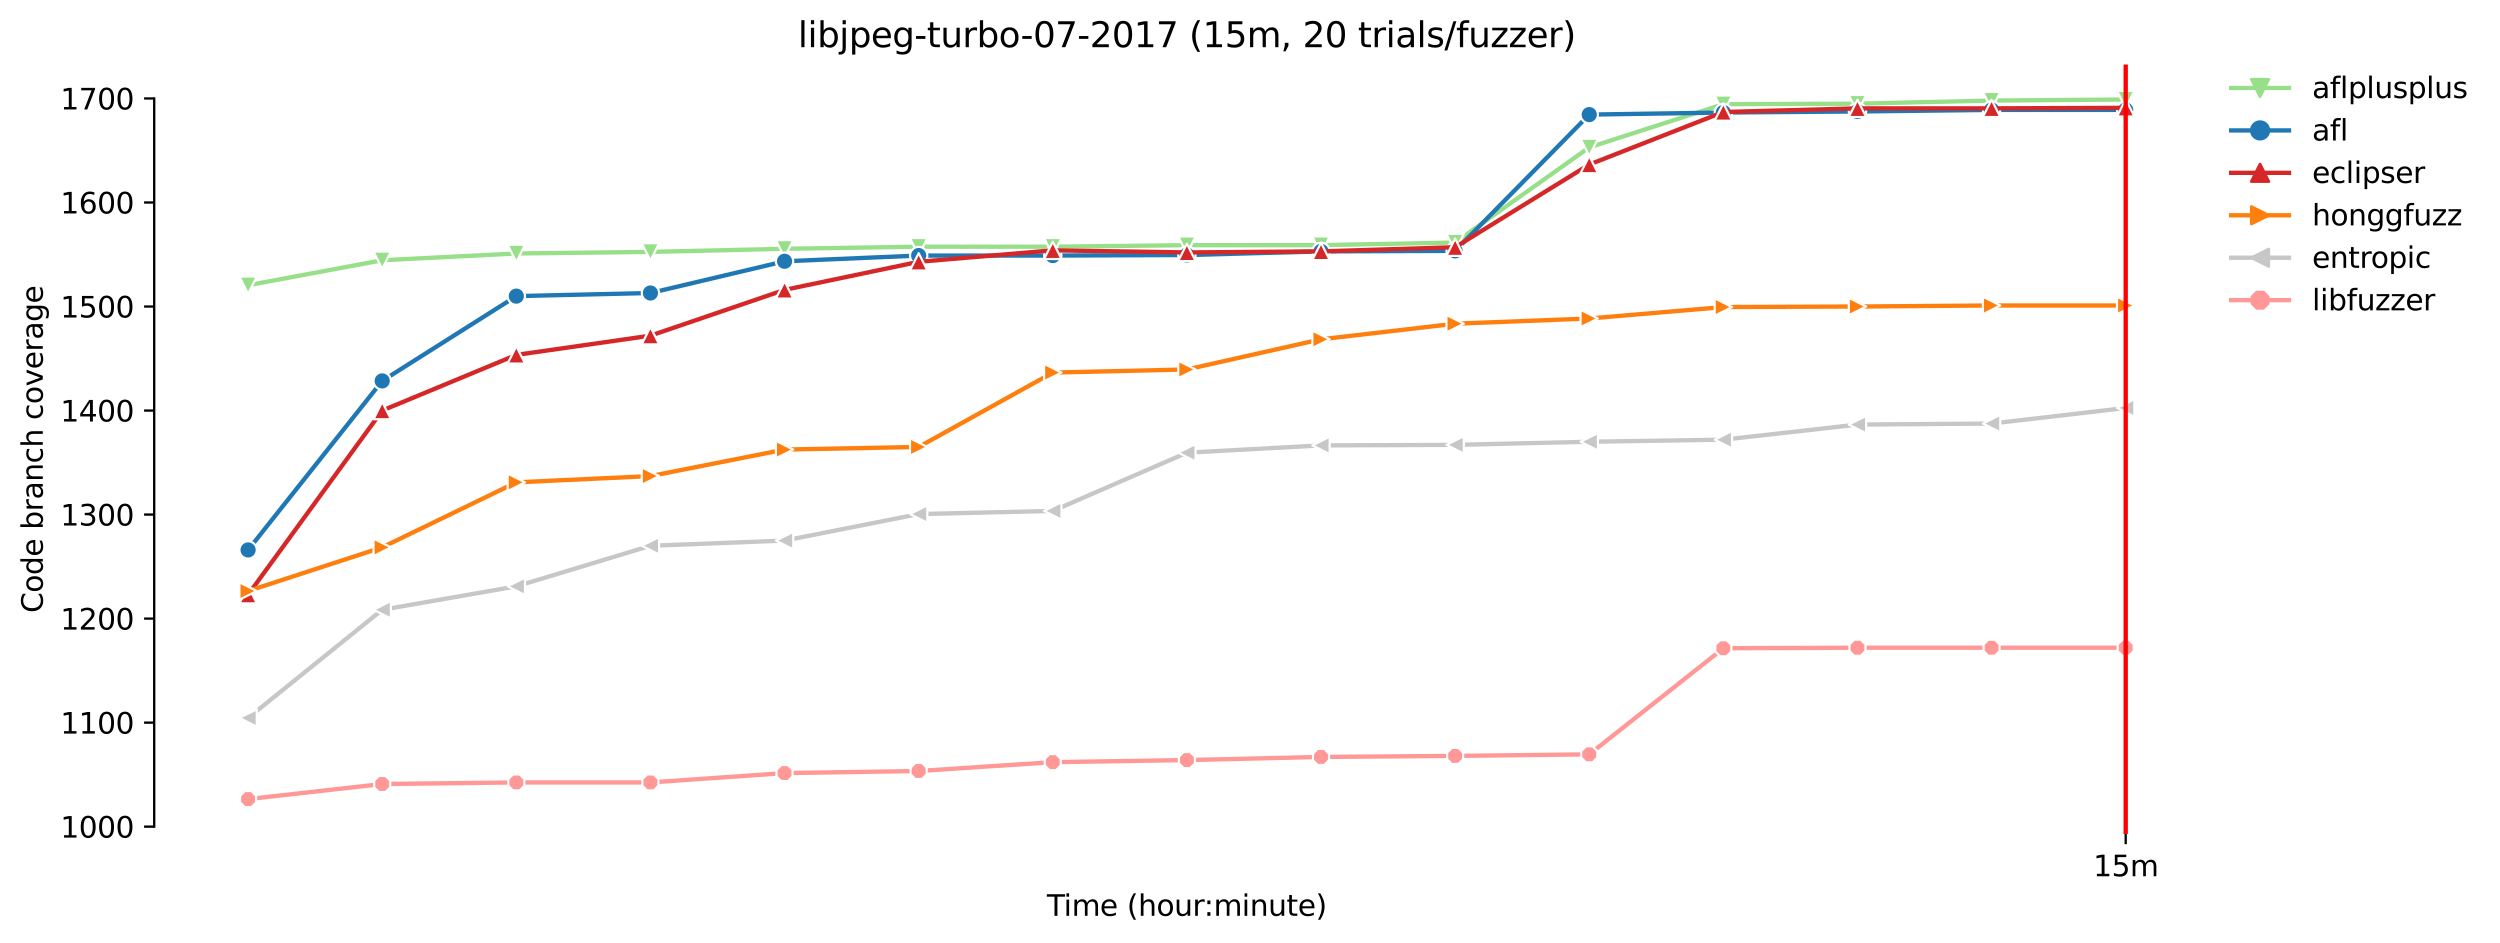 <?xml version="1.0" encoding="utf-8" standalone="no"?>
<!DOCTYPE svg PUBLIC "-//W3C//DTD SVG 1.1//EN"
  "http://www.w3.org/Graphics/SVG/1.1/DTD/svg11.dtd">
<svg xmlns:xlink="http://www.w3.org/1999/xlink" width="864.542pt" height="325.986pt" viewBox="0 0 864.542 325.986" xmlns="http://www.w3.org/2000/svg" version="1.1">
 <defs>
  <style type="text/css">*{stroke-linejoin: round; stroke-linecap: butt}</style>
 </defs>
 <g id="figure_1">
  <g id="patch_1">
   <path d="M 0 325.986 
L 864.542 325.986 
L 864.542 0 
L 0 0 
z
" style="fill: #ffffff"/>
  </g>
  <g id="axes_1">
   <g id="patch_2">
    <path d="M 53.328 288.43 
L 767.568 288.43 
L 767.568 22.318 
L 53.328 22.318 
z
" style="fill: #ffffff"/>
   </g>
   <g id="matplotlib.axis_1">
    <g id="xtick_1">
     <g id="line2d_1">
      <defs>
       <path id="m7ee2fd2c70" d="M 0 0 
L 0 3.5 
" style="stroke: #000000; stroke-width: 0.8"/>
      </defs>
      <g>
       <use xlink:href="#m7ee2fd2c70" x="735.103" y="288.43" style="stroke: #000000; stroke-width: 0.8"/>
      </g>
     </g>
     <g id="text_1">
      <!-- 15m -->
      <g transform="translate(723.87 303.029)scale(0.1 -0.1)">
       <defs>
        <path id="DejaVuSans-31" d="M 794 531 
L 1825 531 
L 1825 4091 
L 703 3866 
L 703 4441 
L 1819 4666 
L 2450 4666 
L 2450 531 
L 3481 531 
L 3481 0 
L 794 0 
L 794 531 
z
" transform="scale(0.016)"/>
        <path id="DejaVuSans-35" d="M 691 4666 
L 3169 4666 
L 3169 4134 
L 1269 4134 
L 1269 2991 
Q 1406 3038 1543 3061 
Q 1681 3084 1819 3084 
Q 2600 3084 3056 2656 
Q 3513 2228 3513 1497 
Q 3513 744 3044 326 
Q 2575 -91 1722 -91 
Q 1428 -91 1123 -41 
Q 819 9 494 109 
L 494 744 
Q 775 591 1075 516 
Q 1375 441 1709 441 
Q 2250 441 2565 725 
Q 2881 1009 2881 1497 
Q 2881 1984 2565 2268 
Q 2250 2553 1709 2553 
Q 1456 2553 1204 2497 
Q 953 2441 691 2322 
L 691 4666 
z
" transform="scale(0.016)"/>
        <path id="DejaVuSans-6d" d="M 3328 2828 
Q 3544 3216 3844 3400 
Q 4144 3584 4550 3584 
Q 5097 3584 5394 3201 
Q 5691 2819 5691 2113 
L 5691 0 
L 5113 0 
L 5113 2094 
Q 5113 2597 4934 2840 
Q 4756 3084 4391 3084 
Q 3944 3084 3684 2787 
Q 3425 2491 3425 1978 
L 3425 0 
L 2847 0 
L 2847 2094 
Q 2847 2600 2669 2842 
Q 2491 3084 2119 3084 
Q 1678 3084 1418 2786 
Q 1159 2488 1159 1978 
L 1159 0 
L 581 0 
L 581 3500 
L 1159 3500 
L 1159 2956 
Q 1356 3278 1631 3431 
Q 1906 3584 2284 3584 
Q 2666 3584 2933 3390 
Q 3200 3197 3328 2828 
z
" transform="scale(0.016)"/>
       </defs>
       <use xlink:href="#DejaVuSans-31"/>
       <use xlink:href="#DejaVuSans-35" x="63.623"/>
       <use xlink:href="#DejaVuSans-6d" x="127.246"/>
      </g>
     </g>
    </g>
    <g id="text_2">
     <!-- Time (hour:minute) -->
     <g transform="translate(362.041 316.707)scale(0.1 -0.1)">
      <defs>
       <path id="DejaVuSans-54" d="M -19 4666 
L 3928 4666 
L 3928 4134 
L 2272 4134 
L 2272 0 
L 1638 0 
L 1638 4134 
L -19 4134 
L -19 4666 
z
" transform="scale(0.016)"/>
       <path id="DejaVuSans-69" d="M 603 3500 
L 1178 3500 
L 1178 0 
L 603 0 
L 603 3500 
z
M 603 4863 
L 1178 4863 
L 1178 4134 
L 603 4134 
L 603 4863 
z
" transform="scale(0.016)"/>
       <path id="DejaVuSans-65" d="M 3597 1894 
L 3597 1613 
L 953 1613 
Q 991 1019 1311 708 
Q 1631 397 2203 397 
Q 2534 397 2845 478 
Q 3156 559 3463 722 
L 3463 178 
Q 3153 47 2828 -22 
Q 2503 -91 2169 -91 
Q 1331 -91 842 396 
Q 353 884 353 1716 
Q 353 2575 817 3079 
Q 1281 3584 2069 3584 
Q 2775 3584 3186 3129 
Q 3597 2675 3597 1894 
z
M 3022 2063 
Q 3016 2534 2758 2815 
Q 2500 3097 2075 3097 
Q 1594 3097 1305 2825 
Q 1016 2553 972 2059 
L 3022 2063 
z
" transform="scale(0.016)"/>
       <path id="DejaVuSans-20" transform="scale(0.016)"/>
       <path id="DejaVuSans-28" d="M 1984 4856 
Q 1566 4138 1362 3434 
Q 1159 2731 1159 2009 
Q 1159 1288 1364 580 
Q 1569 -128 1984 -844 
L 1484 -844 
Q 1016 -109 783 600 
Q 550 1309 550 2009 
Q 550 2706 781 3412 
Q 1013 4119 1484 4856 
L 1984 4856 
z
" transform="scale(0.016)"/>
       <path id="DejaVuSans-68" d="M 3513 2113 
L 3513 0 
L 2938 0 
L 2938 2094 
Q 2938 2591 2744 2837 
Q 2550 3084 2163 3084 
Q 1697 3084 1428 2787 
Q 1159 2491 1159 1978 
L 1159 0 
L 581 0 
L 581 4863 
L 1159 4863 
L 1159 2956 
Q 1366 3272 1645 3428 
Q 1925 3584 2291 3584 
Q 2894 3584 3203 3211 
Q 3513 2838 3513 2113 
z
" transform="scale(0.016)"/>
       <path id="DejaVuSans-6f" d="M 1959 3097 
Q 1497 3097 1228 2736 
Q 959 2375 959 1747 
Q 959 1119 1226 758 
Q 1494 397 1959 397 
Q 2419 397 2687 759 
Q 2956 1122 2956 1747 
Q 2956 2369 2687 2733 
Q 2419 3097 1959 3097 
z
M 1959 3584 
Q 2709 3584 3137 3096 
Q 3566 2609 3566 1747 
Q 3566 888 3137 398 
Q 2709 -91 1959 -91 
Q 1206 -91 779 398 
Q 353 888 353 1747 
Q 353 2609 779 3096 
Q 1206 3584 1959 3584 
z
" transform="scale(0.016)"/>
       <path id="DejaVuSans-75" d="M 544 1381 
L 544 3500 
L 1119 3500 
L 1119 1403 
Q 1119 906 1312 657 
Q 1506 409 1894 409 
Q 2359 409 2629 706 
Q 2900 1003 2900 1516 
L 2900 3500 
L 3475 3500 
L 3475 0 
L 2900 0 
L 2900 538 
Q 2691 219 2414 64 
Q 2138 -91 1772 -91 
Q 1169 -91 856 284 
Q 544 659 544 1381 
z
M 1991 3584 
L 1991 3584 
z
" transform="scale(0.016)"/>
       <path id="DejaVuSans-72" d="M 2631 2963 
Q 2534 3019 2420 3045 
Q 2306 3072 2169 3072 
Q 1681 3072 1420 2755 
Q 1159 2438 1159 1844 
L 1159 0 
L 581 0 
L 581 3500 
L 1159 3500 
L 1159 2956 
Q 1341 3275 1631 3429 
Q 1922 3584 2338 3584 
Q 2397 3584 2469 3576 
Q 2541 3569 2628 3553 
L 2631 2963 
z
" transform="scale(0.016)"/>
       <path id="DejaVuSans-3a" d="M 750 794 
L 1409 794 
L 1409 0 
L 750 0 
L 750 794 
z
M 750 3309 
L 1409 3309 
L 1409 2516 
L 750 2516 
L 750 3309 
z
" transform="scale(0.016)"/>
       <path id="DejaVuSans-6e" d="M 3513 2113 
L 3513 0 
L 2938 0 
L 2938 2094 
Q 2938 2591 2744 2837 
Q 2550 3084 2163 3084 
Q 1697 3084 1428 2787 
Q 1159 2491 1159 1978 
L 1159 0 
L 581 0 
L 581 3500 
L 1159 3500 
L 1159 2956 
Q 1366 3272 1645 3428 
Q 1925 3584 2291 3584 
Q 2894 3584 3203 3211 
Q 3513 2838 3513 2113 
z
" transform="scale(0.016)"/>
       <path id="DejaVuSans-74" d="M 1172 4494 
L 1172 3500 
L 2356 3500 
L 2356 3053 
L 1172 3053 
L 1172 1153 
Q 1172 725 1289 603 
Q 1406 481 1766 481 
L 2356 481 
L 2356 0 
L 1766 0 
Q 1100 0 847 248 
Q 594 497 594 1153 
L 594 3053 
L 172 3053 
L 172 3500 
L 594 3500 
L 594 4494 
L 1172 4494 
z
" transform="scale(0.016)"/>
       <path id="DejaVuSans-29" d="M 513 4856 
L 1013 4856 
Q 1481 4119 1714 3412 
Q 1947 2706 1947 2009 
Q 1947 1309 1714 600 
Q 1481 -109 1013 -844 
L 513 -844 
Q 928 -128 1133 580 
Q 1338 1288 1338 2009 
Q 1338 2731 1133 3434 
Q 928 4138 513 4856 
z
" transform="scale(0.016)"/>
      </defs>
      <use xlink:href="#DejaVuSans-54"/>
      <use xlink:href="#DejaVuSans-69" x="57.959"/>
      <use xlink:href="#DejaVuSans-6d" x="85.742"/>
      <use xlink:href="#DejaVuSans-65" x="183.154"/>
      <use xlink:href="#DejaVuSans-20" x="244.678"/>
      <use xlink:href="#DejaVuSans-28" x="276.465"/>
      <use xlink:href="#DejaVuSans-68" x="315.479"/>
      <use xlink:href="#DejaVuSans-6f" x="378.857"/>
      <use xlink:href="#DejaVuSans-75" x="440.039"/>
      <use xlink:href="#DejaVuSans-72" x="503.418"/>
      <use xlink:href="#DejaVuSans-3a" x="542.781"/>
      <use xlink:href="#DejaVuSans-6d" x="576.473"/>
      <use xlink:href="#DejaVuSans-69" x="673.885"/>
      <use xlink:href="#DejaVuSans-6e" x="701.668"/>
      <use xlink:href="#DejaVuSans-75" x="765.047"/>
      <use xlink:href="#DejaVuSans-74" x="828.426"/>
      <use xlink:href="#DejaVuSans-65" x="867.635"/>
      <use xlink:href="#DejaVuSans-29" x="929.158"/>
     </g>
    </g>
   </g>
   <g id="matplotlib.axis_2">
    <g id="ytick_1">
     <g id="line2d_2">
      <defs>
       <path id="m90495b6ced" d="M 0 0 
L -3.5 0 
" style="stroke: #000000; stroke-width: 0.8"/>
      </defs>
      <g>
       <use xlink:href="#m90495b6ced" x="53.328" y="285.867" style="stroke: #000000; stroke-width: 0.8"/>
      </g>
     </g>
     <g id="text_3">
      <!-- 1000 -->
      <g transform="translate(20.878 289.666)scale(0.1 -0.1)">
       <defs>
        <path id="DejaVuSans-30" d="M 2034 4250 
Q 1547 4250 1301 3770 
Q 1056 3291 1056 2328 
Q 1056 1369 1301 889 
Q 1547 409 2034 409 
Q 2525 409 2770 889 
Q 3016 1369 3016 2328 
Q 3016 3291 2770 3770 
Q 2525 4250 2034 4250 
z
M 2034 4750 
Q 2819 4750 3233 4129 
Q 3647 3509 3647 2328 
Q 3647 1150 3233 529 
Q 2819 -91 2034 -91 
Q 1250 -91 836 529 
Q 422 1150 422 2328 
Q 422 3509 836 4129 
Q 1250 4750 2034 4750 
z
" transform="scale(0.016)"/>
       </defs>
       <use xlink:href="#DejaVuSans-31"/>
       <use xlink:href="#DejaVuSans-30" x="63.623"/>
       <use xlink:href="#DejaVuSans-30" x="127.246"/>
       <use xlink:href="#DejaVuSans-30" x="190.869"/>
      </g>
     </g>
    </g>
    <g id="ytick_2">
     <g id="line2d_3">
      <g>
       <use xlink:href="#m90495b6ced" x="53.328" y="249.894" style="stroke: #000000; stroke-width: 0.8"/>
      </g>
     </g>
     <g id="text_4">
      <!-- 1100 -->
      <g transform="translate(20.878 253.693)scale(0.1 -0.1)">
       <use xlink:href="#DejaVuSans-31"/>
       <use xlink:href="#DejaVuSans-31" x="63.623"/>
       <use xlink:href="#DejaVuSans-30" x="127.246"/>
       <use xlink:href="#DejaVuSans-30" x="190.869"/>
      </g>
     </g>
    </g>
    <g id="ytick_3">
     <g id="line2d_4">
      <g>
       <use xlink:href="#m90495b6ced" x="53.328" y="213.921" style="stroke: #000000; stroke-width: 0.8"/>
      </g>
     </g>
     <g id="text_5">
      <!-- 1200 -->
      <g transform="translate(20.878 217.72)scale(0.1 -0.1)">
       <defs>
        <path id="DejaVuSans-32" d="M 1228 531 
L 3431 531 
L 3431 0 
L 469 0 
L 469 531 
Q 828 903 1448 1529 
Q 2069 2156 2228 2338 
Q 2531 2678 2651 2914 
Q 2772 3150 2772 3378 
Q 2772 3750 2511 3984 
Q 2250 4219 1831 4219 
Q 1534 4219 1204 4116 
Q 875 4013 500 3803 
L 500 4441 
Q 881 4594 1212 4672 
Q 1544 4750 1819 4750 
Q 2544 4750 2975 4387 
Q 3406 4025 3406 3419 
Q 3406 3131 3298 2873 
Q 3191 2616 2906 2266 
Q 2828 2175 2409 1742 
Q 1991 1309 1228 531 
z
" transform="scale(0.016)"/>
       </defs>
       <use xlink:href="#DejaVuSans-31"/>
       <use xlink:href="#DejaVuSans-32" x="63.623"/>
       <use xlink:href="#DejaVuSans-30" x="127.246"/>
       <use xlink:href="#DejaVuSans-30" x="190.869"/>
      </g>
     </g>
    </g>
    <g id="ytick_4">
     <g id="line2d_5">
      <g>
       <use xlink:href="#m90495b6ced" x="53.328" y="177.947" style="stroke: #000000; stroke-width: 0.8"/>
      </g>
     </g>
     <g id="text_6">
      <!-- 1300 -->
      <g transform="translate(20.878 181.747)scale(0.1 -0.1)">
       <defs>
        <path id="DejaVuSans-33" d="M 2597 2516 
Q 3050 2419 3304 2112 
Q 3559 1806 3559 1356 
Q 3559 666 3084 287 
Q 2609 -91 1734 -91 
Q 1441 -91 1130 -33 
Q 819 25 488 141 
L 488 750 
Q 750 597 1062 519 
Q 1375 441 1716 441 
Q 2309 441 2620 675 
Q 2931 909 2931 1356 
Q 2931 1769 2642 2001 
Q 2353 2234 1838 2234 
L 1294 2234 
L 1294 2753 
L 1863 2753 
Q 2328 2753 2575 2939 
Q 2822 3125 2822 3475 
Q 2822 3834 2567 4026 
Q 2313 4219 1838 4219 
Q 1578 4219 1281 4162 
Q 984 4106 628 3988 
L 628 4550 
Q 988 4650 1302 4700 
Q 1616 4750 1894 4750 
Q 2613 4750 3031 4423 
Q 3450 4097 3450 3541 
Q 3450 3153 3228 2886 
Q 3006 2619 2597 2516 
z
" transform="scale(0.016)"/>
       </defs>
       <use xlink:href="#DejaVuSans-31"/>
       <use xlink:href="#DejaVuSans-33" x="63.623"/>
       <use xlink:href="#DejaVuSans-30" x="127.246"/>
       <use xlink:href="#DejaVuSans-30" x="190.869"/>
      </g>
     </g>
    </g>
    <g id="ytick_5">
     <g id="line2d_6">
      <g>
       <use xlink:href="#m90495b6ced" x="53.328" y="141.974" style="stroke: #000000; stroke-width: 0.8"/>
      </g>
     </g>
     <g id="text_7">
      <!-- 1400 -->
      <g transform="translate(20.878 145.773)scale(0.1 -0.1)">
       <defs>
        <path id="DejaVuSans-34" d="M 2419 4116 
L 825 1625 
L 2419 1625 
L 2419 4116 
z
M 2253 4666 
L 3047 4666 
L 3047 1625 
L 3713 1625 
L 3713 1100 
L 3047 1100 
L 3047 0 
L 2419 0 
L 2419 1100 
L 313 1100 
L 313 1709 
L 2253 4666 
z
" transform="scale(0.016)"/>
       </defs>
       <use xlink:href="#DejaVuSans-31"/>
       <use xlink:href="#DejaVuSans-34" x="63.623"/>
       <use xlink:href="#DejaVuSans-30" x="127.246"/>
       <use xlink:href="#DejaVuSans-30" x="190.869"/>
      </g>
     </g>
    </g>
    <g id="ytick_6">
     <g id="line2d_7">
      <g>
       <use xlink:href="#m90495b6ced" x="53.328" y="106.001" style="stroke: #000000; stroke-width: 0.8"/>
      </g>
     </g>
     <g id="text_8">
      <!-- 1500 -->
      <g transform="translate(20.878 109.8)scale(0.1 -0.1)">
       <use xlink:href="#DejaVuSans-31"/>
       <use xlink:href="#DejaVuSans-35" x="63.623"/>
       <use xlink:href="#DejaVuSans-30" x="127.246"/>
       <use xlink:href="#DejaVuSans-30" x="190.869"/>
      </g>
     </g>
    </g>
    <g id="ytick_7">
     <g id="line2d_8">
      <g>
       <use xlink:href="#m90495b6ced" x="53.328" y="70.028" style="stroke: #000000; stroke-width: 0.8"/>
      </g>
     </g>
     <g id="text_9">
      <!-- 1600 -->
      <g transform="translate(20.878 73.827)scale(0.1 -0.1)">
       <defs>
        <path id="DejaVuSans-36" d="M 2113 2584 
Q 1688 2584 1439 2293 
Q 1191 2003 1191 1497 
Q 1191 994 1439 701 
Q 1688 409 2113 409 
Q 2538 409 2786 701 
Q 3034 994 3034 1497 
Q 3034 2003 2786 2293 
Q 2538 2584 2113 2584 
z
M 3366 4563 
L 3366 3988 
Q 3128 4100 2886 4159 
Q 2644 4219 2406 4219 
Q 1781 4219 1451 3797 
Q 1122 3375 1075 2522 
Q 1259 2794 1537 2939 
Q 1816 3084 2150 3084 
Q 2853 3084 3261 2657 
Q 3669 2231 3669 1497 
Q 3669 778 3244 343 
Q 2819 -91 2113 -91 
Q 1303 -91 875 529 
Q 447 1150 447 2328 
Q 447 3434 972 4092 
Q 1497 4750 2381 4750 
Q 2619 4750 2861 4703 
Q 3103 4656 3366 4563 
z
" transform="scale(0.016)"/>
       </defs>
       <use xlink:href="#DejaVuSans-31"/>
       <use xlink:href="#DejaVuSans-36" x="63.623"/>
       <use xlink:href="#DejaVuSans-30" x="127.246"/>
       <use xlink:href="#DejaVuSans-30" x="190.869"/>
      </g>
     </g>
    </g>
    <g id="ytick_8">
     <g id="line2d_9">
      <g>
       <use xlink:href="#m90495b6ced" x="53.328" y="34.054" style="stroke: #000000; stroke-width: 0.8"/>
      </g>
     </g>
     <g id="text_10">
      <!-- 1700 -->
      <g transform="translate(20.878 37.854)scale(0.1 -0.1)">
       <defs>
        <path id="DejaVuSans-37" d="M 525 4666 
L 3525 4666 
L 3525 4397 
L 1831 0 
L 1172 0 
L 2766 4134 
L 525 4134 
L 525 4666 
z
" transform="scale(0.016)"/>
       </defs>
       <use xlink:href="#DejaVuSans-31"/>
       <use xlink:href="#DejaVuSans-37" x="63.623"/>
       <use xlink:href="#DejaVuSans-30" x="127.246"/>
       <use xlink:href="#DejaVuSans-30" x="190.869"/>
      </g>
     </g>
    </g>
    <g id="text_11">
     <!-- Code branch coverage -->
     <g transform="translate(14.798 211.949)rotate(-90)scale(0.1 -0.1)">
      <defs>
       <path id="DejaVuSans-43" d="M 4122 4306 
L 4122 3641 
Q 3803 3938 3442 4084 
Q 3081 4231 2675 4231 
Q 1875 4231 1450 3742 
Q 1025 3253 1025 2328 
Q 1025 1406 1450 917 
Q 1875 428 2675 428 
Q 3081 428 3442 575 
Q 3803 722 4122 1019 
L 4122 359 
Q 3791 134 3420 21 
Q 3050 -91 2638 -91 
Q 1578 -91 968 557 
Q 359 1206 359 2328 
Q 359 3453 968 4101 
Q 1578 4750 2638 4750 
Q 3056 4750 3426 4639 
Q 3797 4528 4122 4306 
z
" transform="scale(0.016)"/>
       <path id="DejaVuSans-64" d="M 2906 2969 
L 2906 4863 
L 3481 4863 
L 3481 0 
L 2906 0 
L 2906 525 
Q 2725 213 2448 61 
Q 2172 -91 1784 -91 
Q 1150 -91 751 415 
Q 353 922 353 1747 
Q 353 2572 751 3078 
Q 1150 3584 1784 3584 
Q 2172 3584 2448 3432 
Q 2725 3281 2906 2969 
z
M 947 1747 
Q 947 1113 1208 752 
Q 1469 391 1925 391 
Q 2381 391 2643 752 
Q 2906 1113 2906 1747 
Q 2906 2381 2643 2742 
Q 2381 3103 1925 3103 
Q 1469 3103 1208 2742 
Q 947 2381 947 1747 
z
" transform="scale(0.016)"/>
       <path id="DejaVuSans-62" d="M 3116 1747 
Q 3116 2381 2855 2742 
Q 2594 3103 2138 3103 
Q 1681 3103 1420 2742 
Q 1159 2381 1159 1747 
Q 1159 1113 1420 752 
Q 1681 391 2138 391 
Q 2594 391 2855 752 
Q 3116 1113 3116 1747 
z
M 1159 2969 
Q 1341 3281 1617 3432 
Q 1894 3584 2278 3584 
Q 2916 3584 3314 3078 
Q 3713 2572 3713 1747 
Q 3713 922 3314 415 
Q 2916 -91 2278 -91 
Q 1894 -91 1617 61 
Q 1341 213 1159 525 
L 1159 0 
L 581 0 
L 581 4863 
L 1159 4863 
L 1159 2969 
z
" transform="scale(0.016)"/>
       <path id="DejaVuSans-61" d="M 2194 1759 
Q 1497 1759 1228 1600 
Q 959 1441 959 1056 
Q 959 750 1161 570 
Q 1363 391 1709 391 
Q 2188 391 2477 730 
Q 2766 1069 2766 1631 
L 2766 1759 
L 2194 1759 
z
M 3341 1997 
L 3341 0 
L 2766 0 
L 2766 531 
Q 2569 213 2275 61 
Q 1981 -91 1556 -91 
Q 1019 -91 701 211 
Q 384 513 384 1019 
Q 384 1609 779 1909 
Q 1175 2209 1959 2209 
L 2766 2209 
L 2766 2266 
Q 2766 2663 2505 2880 
Q 2244 3097 1772 3097 
Q 1472 3097 1187 3025 
Q 903 2953 641 2809 
L 641 3341 
Q 956 3463 1253 3523 
Q 1550 3584 1831 3584 
Q 2591 3584 2966 3190 
Q 3341 2797 3341 1997 
z
" transform="scale(0.016)"/>
       <path id="DejaVuSans-63" d="M 3122 3366 
L 3122 2828 
Q 2878 2963 2633 3030 
Q 2388 3097 2138 3097 
Q 1578 3097 1268 2742 
Q 959 2388 959 1747 
Q 959 1106 1268 751 
Q 1578 397 2138 397 
Q 2388 397 2633 464 
Q 2878 531 3122 666 
L 3122 134 
Q 2881 22 2623 -34 
Q 2366 -91 2075 -91 
Q 1284 -91 818 406 
Q 353 903 353 1747 
Q 353 2603 823 3093 
Q 1294 3584 2113 3584 
Q 2378 3584 2631 3529 
Q 2884 3475 3122 3366 
z
" transform="scale(0.016)"/>
       <path id="DejaVuSans-76" d="M 191 3500 
L 800 3500 
L 1894 563 
L 2988 3500 
L 3597 3500 
L 2284 0 
L 1503 0 
L 191 3500 
z
" transform="scale(0.016)"/>
       <path id="DejaVuSans-67" d="M 2906 1791 
Q 2906 2416 2648 2759 
Q 2391 3103 1925 3103 
Q 1463 3103 1205 2759 
Q 947 2416 947 1791 
Q 947 1169 1205 825 
Q 1463 481 1925 481 
Q 2391 481 2648 825 
Q 2906 1169 2906 1791 
z
M 3481 434 
Q 3481 -459 3084 -895 
Q 2688 -1331 1869 -1331 
Q 1566 -1331 1297 -1286 
Q 1028 -1241 775 -1147 
L 775 -588 
Q 1028 -725 1275 -790 
Q 1522 -856 1778 -856 
Q 2344 -856 2625 -561 
Q 2906 -266 2906 331 
L 2906 616 
Q 2728 306 2450 153 
Q 2172 0 1784 0 
Q 1141 0 747 490 
Q 353 981 353 1791 
Q 353 2603 747 3093 
Q 1141 3584 1784 3584 
Q 2172 3584 2450 3431 
Q 2728 3278 2906 2969 
L 2906 3500 
L 3481 3500 
L 3481 434 
z
" transform="scale(0.016)"/>
      </defs>
      <use xlink:href="#DejaVuSans-43"/>
      <use xlink:href="#DejaVuSans-6f" x="69.824"/>
      <use xlink:href="#DejaVuSans-64" x="131.006"/>
      <use xlink:href="#DejaVuSans-65" x="194.482"/>
      <use xlink:href="#DejaVuSans-20" x="256.006"/>
      <use xlink:href="#DejaVuSans-62" x="287.793"/>
      <use xlink:href="#DejaVuSans-72" x="351.27"/>
      <use xlink:href="#DejaVuSans-61" x="392.383"/>
      <use xlink:href="#DejaVuSans-6e" x="453.662"/>
      <use xlink:href="#DejaVuSans-63" x="517.041"/>
      <use xlink:href="#DejaVuSans-68" x="572.021"/>
      <use xlink:href="#DejaVuSans-20" x="635.4"/>
      <use xlink:href="#DejaVuSans-63" x="667.188"/>
      <use xlink:href="#DejaVuSans-6f" x="722.168"/>
      <use xlink:href="#DejaVuSans-76" x="783.35"/>
      <use xlink:href="#DejaVuSans-65" x="842.529"/>
      <use xlink:href="#DejaVuSans-72" x="904.053"/>
      <use xlink:href="#DejaVuSans-61" x="945.166"/>
      <use xlink:href="#DejaVuSans-67" x="1006.445"/>
      <use xlink:href="#DejaVuSans-65" x="1069.922"/>
     </g>
    </g>
   </g>
   <g id="line2d_10">
    <path d="M 85.794 98.626 
L 132.173 89.993 
L 178.552 87.655 
L 224.931 87.115 
L 271.31 86.036 
L 317.69 85.316 
L 364.069 85.316 
L 410.448 84.777 
L 456.827 84.777 
L 503.207 83.877 
L 549.586 50.962 
L 595.965 36.033 
L 642.344 35.853 
L 688.723 34.774 
L 735.103 34.414 
" clip-path="url(#pafe3c50a8e)" style="fill: none; stroke: #98df8a; stroke-width: 1.5; stroke-linecap: square"/>
    <defs>
     <path id="mf0597955fa" d="M -0 3 
L 3 -3 
L -3 -3 
z
" style="stroke: #ffffff; stroke-width: 0.75; stroke-linejoin: miter"/>
    </defs>
    <g clip-path="url(#pafe3c50a8e)">
     <use xlink:href="#mf0597955fa" x="85.794" y="98.626" style="fill: #98df8a; stroke: #ffffff; stroke-width: 0.75; stroke-linejoin: miter"/>
     <use xlink:href="#mf0597955fa" x="132.173" y="89.993" style="fill: #98df8a; stroke: #ffffff; stroke-width: 0.75; stroke-linejoin: miter"/>
     <use xlink:href="#mf0597955fa" x="178.552" y="87.655" style="fill: #98df8a; stroke: #ffffff; stroke-width: 0.75; stroke-linejoin: miter"/>
     <use xlink:href="#mf0597955fa" x="224.931" y="87.115" style="fill: #98df8a; stroke: #ffffff; stroke-width: 0.75; stroke-linejoin: miter"/>
     <use xlink:href="#mf0597955fa" x="271.31" y="86.036" style="fill: #98df8a; stroke: #ffffff; stroke-width: 0.75; stroke-linejoin: miter"/>
     <use xlink:href="#mf0597955fa" x="317.69" y="85.316" style="fill: #98df8a; stroke: #ffffff; stroke-width: 0.75; stroke-linejoin: miter"/>
     <use xlink:href="#mf0597955fa" x="364.069" y="85.316" style="fill: #98df8a; stroke: #ffffff; stroke-width: 0.75; stroke-linejoin: miter"/>
     <use xlink:href="#mf0597955fa" x="410.448" y="84.777" style="fill: #98df8a; stroke: #ffffff; stroke-width: 0.75; stroke-linejoin: miter"/>
     <use xlink:href="#mf0597955fa" x="456.827" y="84.777" style="fill: #98df8a; stroke: #ffffff; stroke-width: 0.75; stroke-linejoin: miter"/>
     <use xlink:href="#mf0597955fa" x="503.207" y="83.877" style="fill: #98df8a; stroke: #ffffff; stroke-width: 0.75; stroke-linejoin: miter"/>
     <use xlink:href="#mf0597955fa" x="549.586" y="50.962" style="fill: #98df8a; stroke: #ffffff; stroke-width: 0.75; stroke-linejoin: miter"/>
     <use xlink:href="#mf0597955fa" x="595.965" y="36.033" style="fill: #98df8a; stroke: #ffffff; stroke-width: 0.75; stroke-linejoin: miter"/>
     <use xlink:href="#mf0597955fa" x="642.344" y="35.853" style="fill: #98df8a; stroke: #ffffff; stroke-width: 0.75; stroke-linejoin: miter"/>
     <use xlink:href="#mf0597955fa" x="688.723" y="34.774" style="fill: #98df8a; stroke: #ffffff; stroke-width: 0.75; stroke-linejoin: miter"/>
     <use xlink:href="#mf0597955fa" x="735.103" y="34.414" style="fill: #98df8a; stroke: #ffffff; stroke-width: 0.75; stroke-linejoin: miter"/>
    </g>
   </g>
   <g id="line2d_11">
    <path d="M 85.794 190.178 
L 132.173 131.722 
L 178.552 102.404 
L 224.931 101.324 
L 271.31 90.353 
L 317.69 88.374 
L 364.069 88.374 
L 410.448 88.194 
L 456.827 86.935 
L 503.207 86.755 
L 549.586 39.63 
L 595.965 38.911 
L 642.344 38.551 
L 688.723 38.011 
L 735.103 38.011 
" clip-path="url(#pafe3c50a8e)" style="fill: none; stroke: #1f77b4; stroke-width: 1.5; stroke-linecap: square"/>
    <defs>
     <path id="m74e7e0a772" d="M 0 3 
C 0.796 3 1.559 2.684 2.121 2.121 
C 2.684 1.559 3 0.796 3 0 
C 3 -0.796 2.684 -1.559 2.121 -2.121 
C 1.559 -2.684 0.796 -3 0 -3 
C -0.796 -3 -1.559 -2.684 -2.121 -2.121 
C -2.684 -1.559 -3 -0.796 -3 0 
C -3 0.796 -2.684 1.559 -2.121 2.121 
C -1.559 2.684 -0.796 3 0 3 
z
" style="stroke: #ffffff; stroke-width: 0.75"/>
    </defs>
    <g clip-path="url(#pafe3c50a8e)">
     <use xlink:href="#m74e7e0a772" x="85.794" y="190.178" style="fill: #1f77b4; stroke: #ffffff; stroke-width: 0.75"/>
     <use xlink:href="#m74e7e0a772" x="132.173" y="131.722" style="fill: #1f77b4; stroke: #ffffff; stroke-width: 0.75"/>
     <use xlink:href="#m74e7e0a772" x="178.552" y="102.404" style="fill: #1f77b4; stroke: #ffffff; stroke-width: 0.75"/>
     <use xlink:href="#m74e7e0a772" x="224.931" y="101.324" style="fill: #1f77b4; stroke: #ffffff; stroke-width: 0.75"/>
     <use xlink:href="#m74e7e0a772" x="271.31" y="90.353" style="fill: #1f77b4; stroke: #ffffff; stroke-width: 0.75"/>
     <use xlink:href="#m74e7e0a772" x="317.69" y="88.374" style="fill: #1f77b4; stroke: #ffffff; stroke-width: 0.75"/>
     <use xlink:href="#m74e7e0a772" x="364.069" y="88.374" style="fill: #1f77b4; stroke: #ffffff; stroke-width: 0.75"/>
     <use xlink:href="#m74e7e0a772" x="410.448" y="88.194" style="fill: #1f77b4; stroke: #ffffff; stroke-width: 0.75"/>
     <use xlink:href="#m74e7e0a772" x="456.827" y="86.935" style="fill: #1f77b4; stroke: #ffffff; stroke-width: 0.75"/>
     <use xlink:href="#m74e7e0a772" x="503.207" y="86.755" style="fill: #1f77b4; stroke: #ffffff; stroke-width: 0.75"/>
     <use xlink:href="#m74e7e0a772" x="549.586" y="39.63" style="fill: #1f77b4; stroke: #ffffff; stroke-width: 0.75"/>
     <use xlink:href="#m74e7e0a772" x="595.965" y="38.911" style="fill: #1f77b4; stroke: #ffffff; stroke-width: 0.75"/>
     <use xlink:href="#m74e7e0a772" x="642.344" y="38.551" style="fill: #1f77b4; stroke: #ffffff; stroke-width: 0.75"/>
     <use xlink:href="#m74e7e0a772" x="688.723" y="38.011" style="fill: #1f77b4; stroke: #ffffff; stroke-width: 0.75"/>
     <use xlink:href="#m74e7e0a772" x="735.103" y="38.011" style="fill: #1f77b4; stroke: #ffffff; stroke-width: 0.75"/>
    </g>
   </g>
   <g id="line2d_12">
    <path d="M 85.794 205.647 
L 132.173 141.974 
L 178.552 122.728 
L 224.931 116.073 
L 271.31 100.245 
L 317.69 90.532 
L 364.069 86.575 
L 410.448 87.295 
L 456.827 86.935 
L 503.207 85.496 
L 549.586 56.897 
L 595.965 38.731 
L 642.344 37.472 
L 688.723 37.472 
L 735.103 37.292 
" clip-path="url(#pafe3c50a8e)" style="fill: none; stroke: #d62728; stroke-width: 1.5; stroke-linecap: square"/>
    <defs>
     <path id="m0783e582a8" d="M 0 -3 
L -3 3 
L 3 3 
z
" style="stroke: #ffffff; stroke-width: 0.75; stroke-linejoin: miter"/>
    </defs>
    <g clip-path="url(#pafe3c50a8e)">
     <use xlink:href="#m0783e582a8" x="85.794" y="205.647" style="fill: #d62728; stroke: #ffffff; stroke-width: 0.75; stroke-linejoin: miter"/>
     <use xlink:href="#m0783e582a8" x="132.173" y="141.974" style="fill: #d62728; stroke: #ffffff; stroke-width: 0.75; stroke-linejoin: miter"/>
     <use xlink:href="#m0783e582a8" x="178.552" y="122.728" style="fill: #d62728; stroke: #ffffff; stroke-width: 0.75; stroke-linejoin: miter"/>
     <use xlink:href="#m0783e582a8" x="224.931" y="116.073" style="fill: #d62728; stroke: #ffffff; stroke-width: 0.75; stroke-linejoin: miter"/>
     <use xlink:href="#m0783e582a8" x="271.31" y="100.245" style="fill: #d62728; stroke: #ffffff; stroke-width: 0.75; stroke-linejoin: miter"/>
     <use xlink:href="#m0783e582a8" x="317.69" y="90.532" style="fill: #d62728; stroke: #ffffff; stroke-width: 0.75; stroke-linejoin: miter"/>
     <use xlink:href="#m0783e582a8" x="364.069" y="86.575" style="fill: #d62728; stroke: #ffffff; stroke-width: 0.75; stroke-linejoin: miter"/>
     <use xlink:href="#m0783e582a8" x="410.448" y="87.295" style="fill: #d62728; stroke: #ffffff; stroke-width: 0.75; stroke-linejoin: miter"/>
     <use xlink:href="#m0783e582a8" x="456.827" y="86.935" style="fill: #d62728; stroke: #ffffff; stroke-width: 0.75; stroke-linejoin: miter"/>
     <use xlink:href="#m0783e582a8" x="503.207" y="85.496" style="fill: #d62728; stroke: #ffffff; stroke-width: 0.75; stroke-linejoin: miter"/>
     <use xlink:href="#m0783e582a8" x="549.586" y="56.897" style="fill: #d62728; stroke: #ffffff; stroke-width: 0.75; stroke-linejoin: miter"/>
     <use xlink:href="#m0783e582a8" x="595.965" y="38.731" style="fill: #d62728; stroke: #ffffff; stroke-width: 0.75; stroke-linejoin: miter"/>
     <use xlink:href="#m0783e582a8" x="642.344" y="37.472" style="fill: #d62728; stroke: #ffffff; stroke-width: 0.75; stroke-linejoin: miter"/>
     <use xlink:href="#m0783e582a8" x="688.723" y="37.472" style="fill: #d62728; stroke: #ffffff; stroke-width: 0.75; stroke-linejoin: miter"/>
     <use xlink:href="#m0783e582a8" x="735.103" y="37.292" style="fill: #d62728; stroke: #ffffff; stroke-width: 0.75; stroke-linejoin: miter"/>
    </g>
   </g>
   <g id="line2d_13">
    <path d="M 85.794 204.388 
L 132.173 189.279 
L 178.552 166.796 
L 224.931 164.637 
L 271.31 155.464 
L 317.69 154.565 
L 364.069 128.844 
L 410.448 127.765 
L 456.827 117.332 
L 503.207 111.936 
L 549.586 110.138 
L 595.965 106.181 
L 642.344 106.001 
L 688.723 105.641 
L 735.103 105.641 
" clip-path="url(#pafe3c50a8e)" style="fill: none; stroke: #ff7f0e; stroke-width: 1.5; stroke-linecap: square"/>
    <defs>
     <path id="m29a2ec3012" d="M 3 0 
L -3 -3 
L -3 3 
z
" style="stroke: #ffffff; stroke-width: 0.75; stroke-linejoin: miter"/>
    </defs>
    <g clip-path="url(#pafe3c50a8e)">
     <use xlink:href="#m29a2ec3012" x="85.794" y="204.388" style="fill: #ff7f0e; stroke: #ffffff; stroke-width: 0.75; stroke-linejoin: miter"/>
     <use xlink:href="#m29a2ec3012" x="132.173" y="189.279" style="fill: #ff7f0e; stroke: #ffffff; stroke-width: 0.75; stroke-linejoin: miter"/>
     <use xlink:href="#m29a2ec3012" x="178.552" y="166.796" style="fill: #ff7f0e; stroke: #ffffff; stroke-width: 0.75; stroke-linejoin: miter"/>
     <use xlink:href="#m29a2ec3012" x="224.931" y="164.637" style="fill: #ff7f0e; stroke: #ffffff; stroke-width: 0.75; stroke-linejoin: miter"/>
     <use xlink:href="#m29a2ec3012" x="271.31" y="155.464" style="fill: #ff7f0e; stroke: #ffffff; stroke-width: 0.75; stroke-linejoin: miter"/>
     <use xlink:href="#m29a2ec3012" x="317.69" y="154.565" style="fill: #ff7f0e; stroke: #ffffff; stroke-width: 0.75; stroke-linejoin: miter"/>
     <use xlink:href="#m29a2ec3012" x="364.069" y="128.844" style="fill: #ff7f0e; stroke: #ffffff; stroke-width: 0.75; stroke-linejoin: miter"/>
     <use xlink:href="#m29a2ec3012" x="410.448" y="127.765" style="fill: #ff7f0e; stroke: #ffffff; stroke-width: 0.75; stroke-linejoin: miter"/>
     <use xlink:href="#m29a2ec3012" x="456.827" y="117.332" style="fill: #ff7f0e; stroke: #ffffff; stroke-width: 0.75; stroke-linejoin: miter"/>
     <use xlink:href="#m29a2ec3012" x="503.207" y="111.936" style="fill: #ff7f0e; stroke: #ffffff; stroke-width: 0.75; stroke-linejoin: miter"/>
     <use xlink:href="#m29a2ec3012" x="549.586" y="110.138" style="fill: #ff7f0e; stroke: #ffffff; stroke-width: 0.75; stroke-linejoin: miter"/>
     <use xlink:href="#m29a2ec3012" x="595.965" y="106.181" style="fill: #ff7f0e; stroke: #ffffff; stroke-width: 0.75; stroke-linejoin: miter"/>
     <use xlink:href="#m29a2ec3012" x="642.344" y="106.001" style="fill: #ff7f0e; stroke: #ffffff; stroke-width: 0.75; stroke-linejoin: miter"/>
     <use xlink:href="#m29a2ec3012" x="688.723" y="105.641" style="fill: #ff7f0e; stroke: #ffffff; stroke-width: 0.75; stroke-linejoin: miter"/>
     <use xlink:href="#m29a2ec3012" x="735.103" y="105.641" style="fill: #ff7f0e; stroke: #ffffff; stroke-width: 0.75; stroke-linejoin: miter"/>
    </g>
   </g>
   <g id="line2d_14">
    <path d="M 85.794 248.275 
L 132.173 210.863 
L 178.552 202.769 
L 224.931 188.739 
L 271.31 186.941 
L 317.69 177.767 
L 364.069 176.688 
L 410.448 156.543 
L 456.827 154.025 
L 503.207 153.845 
L 549.586 152.766 
L 595.965 152.047 
L 642.344 146.83 
L 688.723 146.471 
L 735.103 141.075 
" clip-path="url(#pafe3c50a8e)" style="fill: none; stroke: #c7c7c7; stroke-width: 1.5; stroke-linecap: square"/>
    <defs>
     <path id="m8ac6b50c29" d="M -3 -0 
L 3 3 
L 3 -3 
z
" style="stroke: #ffffff; stroke-width: 0.75; stroke-linejoin: miter"/>
    </defs>
    <g clip-path="url(#pafe3c50a8e)">
     <use xlink:href="#m8ac6b50c29" x="85.794" y="248.275" style="fill: #c7c7c7; stroke: #ffffff; stroke-width: 0.75; stroke-linejoin: miter"/>
     <use xlink:href="#m8ac6b50c29" x="132.173" y="210.863" style="fill: #c7c7c7; stroke: #ffffff; stroke-width: 0.75; stroke-linejoin: miter"/>
     <use xlink:href="#m8ac6b50c29" x="178.552" y="202.769" style="fill: #c7c7c7; stroke: #ffffff; stroke-width: 0.75; stroke-linejoin: miter"/>
     <use xlink:href="#m8ac6b50c29" x="224.931" y="188.739" style="fill: #c7c7c7; stroke: #ffffff; stroke-width: 0.75; stroke-linejoin: miter"/>
     <use xlink:href="#m8ac6b50c29" x="271.31" y="186.941" style="fill: #c7c7c7; stroke: #ffffff; stroke-width: 0.75; stroke-linejoin: miter"/>
     <use xlink:href="#m8ac6b50c29" x="317.69" y="177.767" style="fill: #c7c7c7; stroke: #ffffff; stroke-width: 0.75; stroke-linejoin: miter"/>
     <use xlink:href="#m8ac6b50c29" x="364.069" y="176.688" style="fill: #c7c7c7; stroke: #ffffff; stroke-width: 0.75; stroke-linejoin: miter"/>
     <use xlink:href="#m8ac6b50c29" x="410.448" y="156.543" style="fill: #c7c7c7; stroke: #ffffff; stroke-width: 0.75; stroke-linejoin: miter"/>
     <use xlink:href="#m8ac6b50c29" x="456.827" y="154.025" style="fill: #c7c7c7; stroke: #ffffff; stroke-width: 0.75; stroke-linejoin: miter"/>
     <use xlink:href="#m8ac6b50c29" x="503.207" y="153.845" style="fill: #c7c7c7; stroke: #ffffff; stroke-width: 0.75; stroke-linejoin: miter"/>
     <use xlink:href="#m8ac6b50c29" x="549.586" y="152.766" style="fill: #c7c7c7; stroke: #ffffff; stroke-width: 0.75; stroke-linejoin: miter"/>
     <use xlink:href="#m8ac6b50c29" x="595.965" y="152.047" style="fill: #c7c7c7; stroke: #ffffff; stroke-width: 0.75; stroke-linejoin: miter"/>
     <use xlink:href="#m8ac6b50c29" x="642.344" y="146.83" style="fill: #c7c7c7; stroke: #ffffff; stroke-width: 0.75; stroke-linejoin: miter"/>
     <use xlink:href="#m8ac6b50c29" x="688.723" y="146.471" style="fill: #c7c7c7; stroke: #ffffff; stroke-width: 0.75; stroke-linejoin: miter"/>
     <use xlink:href="#m8ac6b50c29" x="735.103" y="141.075" style="fill: #c7c7c7; stroke: #ffffff; stroke-width: 0.75; stroke-linejoin: miter"/>
    </g>
   </g>
   <g id="line2d_15">
    <path d="M 85.794 276.334 
L 132.173 271.118 
L 178.552 270.578 
L 224.931 270.578 
L 271.31 267.341 
L 317.69 266.621 
L 364.069 263.564 
L 410.448 262.844 
L 456.827 261.765 
L 503.207 261.405 
L 549.586 260.866 
L 595.965 224.173 
L 642.344 223.993 
L 688.723 223.993 
L 735.103 223.993 
" clip-path="url(#pafe3c50a8e)" style="fill: none; stroke: #ff9896; stroke-width: 1.5; stroke-linecap: square"/>
    <defs>
     <path id="m8bb6edef1e" d="M -1.148 -2.772 
L -2.772 -1.148 
L -2.772 1.148 
L -1.148 2.772 
L 1.148 2.772 
L 2.772 1.148 
L 2.772 -1.148 
L 1.148 -2.772 
z
" style="stroke: #ffffff; stroke-width: 0.75; stroke-linejoin: miter"/>
    </defs>
    <g clip-path="url(#pafe3c50a8e)">
     <use xlink:href="#m8bb6edef1e" x="85.794" y="276.334" style="fill: #ff9896; stroke: #ffffff; stroke-width: 0.75; stroke-linejoin: miter"/>
     <use xlink:href="#m8bb6edef1e" x="132.173" y="271.118" style="fill: #ff9896; stroke: #ffffff; stroke-width: 0.75; stroke-linejoin: miter"/>
     <use xlink:href="#m8bb6edef1e" x="178.552" y="270.578" style="fill: #ff9896; stroke: #ffffff; stroke-width: 0.75; stroke-linejoin: miter"/>
     <use xlink:href="#m8bb6edef1e" x="224.931" y="270.578" style="fill: #ff9896; stroke: #ffffff; stroke-width: 0.75; stroke-linejoin: miter"/>
     <use xlink:href="#m8bb6edef1e" x="271.31" y="267.341" style="fill: #ff9896; stroke: #ffffff; stroke-width: 0.75; stroke-linejoin: miter"/>
     <use xlink:href="#m8bb6edef1e" x="317.69" y="266.621" style="fill: #ff9896; stroke: #ffffff; stroke-width: 0.75; stroke-linejoin: miter"/>
     <use xlink:href="#m8bb6edef1e" x="364.069" y="263.564" style="fill: #ff9896; stroke: #ffffff; stroke-width: 0.75; stroke-linejoin: miter"/>
     <use xlink:href="#m8bb6edef1e" x="410.448" y="262.844" style="fill: #ff9896; stroke: #ffffff; stroke-width: 0.75; stroke-linejoin: miter"/>
     <use xlink:href="#m8bb6edef1e" x="456.827" y="261.765" style="fill: #ff9896; stroke: #ffffff; stroke-width: 0.75; stroke-linejoin: miter"/>
     <use xlink:href="#m8bb6edef1e" x="503.207" y="261.405" style="fill: #ff9896; stroke: #ffffff; stroke-width: 0.75; stroke-linejoin: miter"/>
     <use xlink:href="#m8bb6edef1e" x="549.586" y="260.866" style="fill: #ff9896; stroke: #ffffff; stroke-width: 0.75; stroke-linejoin: miter"/>
     <use xlink:href="#m8bb6edef1e" x="595.965" y="224.173" style="fill: #ff9896; stroke: #ffffff; stroke-width: 0.75; stroke-linejoin: miter"/>
     <use xlink:href="#m8bb6edef1e" x="642.344" y="223.993" style="fill: #ff9896; stroke: #ffffff; stroke-width: 0.75; stroke-linejoin: miter"/>
     <use xlink:href="#m8bb6edef1e" x="688.723" y="223.993" style="fill: #ff9896; stroke: #ffffff; stroke-width: 0.75; stroke-linejoin: miter"/>
     <use xlink:href="#m8bb6edef1e" x="735.103" y="223.993" style="fill: #ff9896; stroke: #ffffff; stroke-width: 0.75; stroke-linejoin: miter"/>
    </g>
   </g>
   <g id="line2d_16"/>
   <g id="line2d_17"/>
   <g id="line2d_18"/>
   <g id="line2d_19"/>
   <g id="line2d_20"/>
   <g id="line2d_21"/>
   <g id="line2d_22">
    <path d="M 735.103 288.43 
L 735.103 22.318 
" clip-path="url(#pafe3c50a8e)" style="fill: none; stroke: #ff0000; stroke-width: 1.5; stroke-linecap: square"/>
   </g>
   <g id="patch_3">
    <path d="M 53.328 285.867 
L 53.328 34.054 
" style="fill: none; stroke: #000000; stroke-width: 0.8; stroke-linejoin: miter; stroke-linecap: square"/>
   </g>
   <g id="patch_4">
    <path d="M 735.103 288.43 
L 735.103 288.43 
" style="fill: none; stroke: #000000; stroke-width: 0.8; stroke-linejoin: miter; stroke-linecap: square"/>
   </g>
   <g id="text_12">
    <!-- libjpeg-turbo-07-2017 (15m, 20 trials/fuzzer) -->
    <g transform="translate(275.944 16.318)scale(0.12 -0.12)">
     <defs>
      <path id="DejaVuSans-6c" d="M 603 4863 
L 1178 4863 
L 1178 0 
L 603 0 
L 603 4863 
z
" transform="scale(0.016)"/>
      <path id="DejaVuSans-6a" d="M 603 3500 
L 1178 3500 
L 1178 -63 
Q 1178 -731 923 -1031 
Q 669 -1331 103 -1331 
L -116 -1331 
L -116 -844 
L 38 -844 
Q 366 -844 484 -692 
Q 603 -541 603 -63 
L 603 3500 
z
M 603 4863 
L 1178 4863 
L 1178 4134 
L 603 4134 
L 603 4863 
z
" transform="scale(0.016)"/>
      <path id="DejaVuSans-70" d="M 1159 525 
L 1159 -1331 
L 581 -1331 
L 581 3500 
L 1159 3500 
L 1159 2969 
Q 1341 3281 1617 3432 
Q 1894 3584 2278 3584 
Q 2916 3584 3314 3078 
Q 3713 2572 3713 1747 
Q 3713 922 3314 415 
Q 2916 -91 2278 -91 
Q 1894 -91 1617 61 
Q 1341 213 1159 525 
z
M 3116 1747 
Q 3116 2381 2855 2742 
Q 2594 3103 2138 3103 
Q 1681 3103 1420 2742 
Q 1159 2381 1159 1747 
Q 1159 1113 1420 752 
Q 1681 391 2138 391 
Q 2594 391 2855 752 
Q 3116 1113 3116 1747 
z
" transform="scale(0.016)"/>
      <path id="DejaVuSans-2d" d="M 313 2009 
L 1997 2009 
L 1997 1497 
L 313 1497 
L 313 2009 
z
" transform="scale(0.016)"/>
      <path id="DejaVuSans-2c" d="M 750 794 
L 1409 794 
L 1409 256 
L 897 -744 
L 494 -744 
L 750 256 
L 750 794 
z
" transform="scale(0.016)"/>
      <path id="DejaVuSans-73" d="M 2834 3397 
L 2834 2853 
Q 2591 2978 2328 3040 
Q 2066 3103 1784 3103 
Q 1356 3103 1142 2972 
Q 928 2841 928 2578 
Q 928 2378 1081 2264 
Q 1234 2150 1697 2047 
L 1894 2003 
Q 2506 1872 2764 1633 
Q 3022 1394 3022 966 
Q 3022 478 2636 193 
Q 2250 -91 1575 -91 
Q 1294 -91 989 -36 
Q 684 19 347 128 
L 347 722 
Q 666 556 975 473 
Q 1284 391 1588 391 
Q 1994 391 2212 530 
Q 2431 669 2431 922 
Q 2431 1156 2273 1281 
Q 2116 1406 1581 1522 
L 1381 1569 
Q 847 1681 609 1914 
Q 372 2147 372 2553 
Q 372 3047 722 3315 
Q 1072 3584 1716 3584 
Q 2034 3584 2315 3537 
Q 2597 3491 2834 3397 
z
" transform="scale(0.016)"/>
      <path id="DejaVuSans-2f" d="M 1625 4666 
L 2156 4666 
L 531 -594 
L 0 -594 
L 1625 4666 
z
" transform="scale(0.016)"/>
      <path id="DejaVuSans-66" d="M 2375 4863 
L 2375 4384 
L 1825 4384 
Q 1516 4384 1395 4259 
Q 1275 4134 1275 3809 
L 1275 3500 
L 2222 3500 
L 2222 3053 
L 1275 3053 
L 1275 0 
L 697 0 
L 697 3053 
L 147 3053 
L 147 3500 
L 697 3500 
L 697 3744 
Q 697 4328 969 4595 
Q 1241 4863 1831 4863 
L 2375 4863 
z
" transform="scale(0.016)"/>
      <path id="DejaVuSans-7a" d="M 353 3500 
L 3084 3500 
L 3084 2975 
L 922 459 
L 3084 459 
L 3084 0 
L 275 0 
L 275 525 
L 2438 3041 
L 353 3041 
L 353 3500 
z
" transform="scale(0.016)"/>
     </defs>
     <use xlink:href="#DejaVuSans-6c"/>
     <use xlink:href="#DejaVuSans-69" x="27.783"/>
     <use xlink:href="#DejaVuSans-62" x="55.566"/>
     <use xlink:href="#DejaVuSans-6a" x="119.043"/>
     <use xlink:href="#DejaVuSans-70" x="146.826"/>
     <use xlink:href="#DejaVuSans-65" x="210.303"/>
     <use xlink:href="#DejaVuSans-67" x="271.826"/>
     <use xlink:href="#DejaVuSans-2d" x="335.303"/>
     <use xlink:href="#DejaVuSans-74" x="371.387"/>
     <use xlink:href="#DejaVuSans-75" x="410.596"/>
     <use xlink:href="#DejaVuSans-72" x="473.975"/>
     <use xlink:href="#DejaVuSans-62" x="515.088"/>
     <use xlink:href="#DejaVuSans-6f" x="578.564"/>
     <use xlink:href="#DejaVuSans-2d" x="641.621"/>
     <use xlink:href="#DejaVuSans-30" x="677.705"/>
     <use xlink:href="#DejaVuSans-37" x="741.328"/>
     <use xlink:href="#DejaVuSans-2d" x="804.951"/>
     <use xlink:href="#DejaVuSans-32" x="841.035"/>
     <use xlink:href="#DejaVuSans-30" x="904.658"/>
     <use xlink:href="#DejaVuSans-31" x="968.281"/>
     <use xlink:href="#DejaVuSans-37" x="1031.904"/>
     <use xlink:href="#DejaVuSans-20" x="1095.527"/>
     <use xlink:href="#DejaVuSans-28" x="1127.314"/>
     <use xlink:href="#DejaVuSans-31" x="1166.328"/>
     <use xlink:href="#DejaVuSans-35" x="1229.951"/>
     <use xlink:href="#DejaVuSans-6d" x="1293.574"/>
     <use xlink:href="#DejaVuSans-2c" x="1390.986"/>
     <use xlink:href="#DejaVuSans-20" x="1422.773"/>
     <use xlink:href="#DejaVuSans-32" x="1454.561"/>
     <use xlink:href="#DejaVuSans-30" x="1518.184"/>
     <use xlink:href="#DejaVuSans-20" x="1581.807"/>
     <use xlink:href="#DejaVuSans-74" x="1613.594"/>
     <use xlink:href="#DejaVuSans-72" x="1652.803"/>
     <use xlink:href="#DejaVuSans-69" x="1693.916"/>
     <use xlink:href="#DejaVuSans-61" x="1721.699"/>
     <use xlink:href="#DejaVuSans-6c" x="1782.979"/>
     <use xlink:href="#DejaVuSans-73" x="1810.762"/>
     <use xlink:href="#DejaVuSans-2f" x="1862.861"/>
     <use xlink:href="#DejaVuSans-66" x="1896.553"/>
     <use xlink:href="#DejaVuSans-75" x="1931.758"/>
     <use xlink:href="#DejaVuSans-7a" x="1995.137"/>
     <use xlink:href="#DejaVuSans-7a" x="2047.627"/>
     <use xlink:href="#DejaVuSans-65" x="2100.117"/>
     <use xlink:href="#DejaVuSans-72" x="2161.641"/>
     <use xlink:href="#DejaVuSans-29" x="2202.754"/>
    </g>
   </g>
   <g id="legend_1">
    <g id="line2d_23">
     <path d="M 771.568 30.417 
L 781.568 30.417 
L 791.568 30.417 
" style="fill: none; stroke: #98df8a; stroke-width: 1.5; stroke-linecap: square"/>
     <defs>
      <path id="m263b363def" d="M -0 3 
L 3 -3 
L -3 -3 
z
" style="stroke: #98df8a; stroke-linejoin: miter"/>
     </defs>
     <g>
      <use xlink:href="#m263b363def" x="781.568" y="30.417" style="fill: #98df8a; stroke: #98df8a; stroke-linejoin: miter"/>
     </g>
    </g>
    <g id="text_13">
     <!-- aflplusplus -->
     <g transform="translate(799.568 33.917)scale(0.1 -0.1)">
      <use xlink:href="#DejaVuSans-61"/>
      <use xlink:href="#DejaVuSans-66" x="61.279"/>
      <use xlink:href="#DejaVuSans-6c" x="96.484"/>
      <use xlink:href="#DejaVuSans-70" x="124.268"/>
      <use xlink:href="#DejaVuSans-6c" x="187.744"/>
      <use xlink:href="#DejaVuSans-75" x="215.527"/>
      <use xlink:href="#DejaVuSans-73" x="278.906"/>
      <use xlink:href="#DejaVuSans-70" x="331.006"/>
      <use xlink:href="#DejaVuSans-6c" x="394.482"/>
      <use xlink:href="#DejaVuSans-75" x="422.266"/>
      <use xlink:href="#DejaVuSans-73" x="485.645"/>
     </g>
    </g>
    <g id="line2d_24">
     <path d="M 771.568 45.095 
L 781.568 45.095 
L 791.568 45.095 
" style="fill: none; stroke: #1f77b4; stroke-width: 1.5; stroke-linecap: square"/>
     <defs>
      <path id="m24811344d4" d="M 0 3 
C 0.796 3 1.559 2.684 2.121 2.121 
C 2.684 1.559 3 0.796 3 0 
C 3 -0.796 2.684 -1.559 2.121 -2.121 
C 1.559 -2.684 0.796 -3 0 -3 
C -0.796 -3 -1.559 -2.684 -2.121 -2.121 
C -2.684 -1.559 -3 -0.796 -3 0 
C -3 0.796 -2.684 1.559 -2.121 2.121 
C -1.559 2.684 -0.796 3 0 3 
z
" style="stroke: #1f77b4"/>
     </defs>
     <g>
      <use xlink:href="#m24811344d4" x="781.568" y="45.095" style="fill: #1f77b4; stroke: #1f77b4"/>
     </g>
    </g>
    <g id="text_14">
     <!-- afl -->
     <g transform="translate(799.568 48.595)scale(0.1 -0.1)">
      <use xlink:href="#DejaVuSans-61"/>
      <use xlink:href="#DejaVuSans-66" x="61.279"/>
      <use xlink:href="#DejaVuSans-6c" x="96.484"/>
     </g>
    </g>
    <g id="line2d_25">
     <path d="M 771.568 59.773 
L 781.568 59.773 
L 791.568 59.773 
" style="fill: none; stroke: #d62728; stroke-width: 1.5; stroke-linecap: square"/>
     <defs>
      <path id="mf3e646beaf" d="M 0 -3 
L -3 3 
L 3 3 
z
" style="stroke: #d62728; stroke-linejoin: miter"/>
     </defs>
     <g>
      <use xlink:href="#mf3e646beaf" x="781.568" y="59.773" style="fill: #d62728; stroke: #d62728; stroke-linejoin: miter"/>
     </g>
    </g>
    <g id="text_15">
     <!-- eclipser -->
     <g transform="translate(799.568 63.273)scale(0.1 -0.1)">
      <use xlink:href="#DejaVuSans-65"/>
      <use xlink:href="#DejaVuSans-63" x="61.523"/>
      <use xlink:href="#DejaVuSans-6c" x="116.504"/>
      <use xlink:href="#DejaVuSans-69" x="144.287"/>
      <use xlink:href="#DejaVuSans-70" x="172.07"/>
      <use xlink:href="#DejaVuSans-73" x="235.547"/>
      <use xlink:href="#DejaVuSans-65" x="287.646"/>
      <use xlink:href="#DejaVuSans-72" x="349.17"/>
     </g>
    </g>
    <g id="line2d_26">
     <path d="M 771.568 74.451 
L 781.568 74.451 
L 791.568 74.451 
" style="fill: none; stroke: #ff7f0e; stroke-width: 1.5; stroke-linecap: square"/>
     <defs>
      <path id="m614fd78b6f" d="M 3 0 
L -3 -3 
L -3 3 
z
" style="stroke: #ff7f0e; stroke-linejoin: miter"/>
     </defs>
     <g>
      <use xlink:href="#m614fd78b6f" x="781.568" y="74.451" style="fill: #ff7f0e; stroke: #ff7f0e; stroke-linejoin: miter"/>
     </g>
    </g>
    <g id="text_16">
     <!-- honggfuzz -->
     <g transform="translate(799.568 77.951)scale(0.1 -0.1)">
      <use xlink:href="#DejaVuSans-68"/>
      <use xlink:href="#DejaVuSans-6f" x="63.379"/>
      <use xlink:href="#DejaVuSans-6e" x="124.561"/>
      <use xlink:href="#DejaVuSans-67" x="187.939"/>
      <use xlink:href="#DejaVuSans-67" x="251.416"/>
      <use xlink:href="#DejaVuSans-66" x="314.893"/>
      <use xlink:href="#DejaVuSans-75" x="350.098"/>
      <use xlink:href="#DejaVuSans-7a" x="413.477"/>
      <use xlink:href="#DejaVuSans-7a" x="465.967"/>
     </g>
    </g>
    <g id="line2d_27">
     <path d="M 771.568 89.129 
L 781.568 89.129 
L 791.568 89.129 
" style="fill: none; stroke: #c7c7c7; stroke-width: 1.5; stroke-linecap: square"/>
     <defs>
      <path id="me436e4bd3b" d="M -3 -0 
L 3 3 
L 3 -3 
z
" style="stroke: #c7c7c7; stroke-linejoin: miter"/>
     </defs>
     <g>
      <use xlink:href="#me436e4bd3b" x="781.568" y="89.129" style="fill: #c7c7c7; stroke: #c7c7c7; stroke-linejoin: miter"/>
     </g>
    </g>
    <g id="text_17">
     <!-- entropic -->
     <g transform="translate(799.568 92.629)scale(0.1 -0.1)">
      <use xlink:href="#DejaVuSans-65"/>
      <use xlink:href="#DejaVuSans-6e" x="61.523"/>
      <use xlink:href="#DejaVuSans-74" x="124.902"/>
      <use xlink:href="#DejaVuSans-72" x="164.111"/>
      <use xlink:href="#DejaVuSans-6f" x="202.975"/>
      <use xlink:href="#DejaVuSans-70" x="264.156"/>
      <use xlink:href="#DejaVuSans-69" x="327.633"/>
      <use xlink:href="#DejaVuSans-63" x="355.416"/>
     </g>
    </g>
    <g id="line2d_28">
     <path d="M 771.568 103.807 
L 781.568 103.807 
L 791.568 103.807 
" style="fill: none; stroke: #ff9896; stroke-width: 1.5; stroke-linecap: square"/>
     <defs>
      <path id="m4e7355d5b9" d="M -1.148 -2.772 
L -2.772 -1.148 
L -2.772 1.148 
L -1.148 2.772 
L 1.148 2.772 
L 2.772 1.148 
L 2.772 -1.148 
L 1.148 -2.772 
z
" style="stroke: #ff9896; stroke-linejoin: miter"/>
     </defs>
     <g>
      <use xlink:href="#m4e7355d5b9" x="781.568" y="103.807" style="fill: #ff9896; stroke: #ff9896; stroke-linejoin: miter"/>
     </g>
    </g>
    <g id="text_18">
     <!-- libfuzzer -->
     <g transform="translate(799.568 107.307)scale(0.1 -0.1)">
      <use xlink:href="#DejaVuSans-6c"/>
      <use xlink:href="#DejaVuSans-69" x="27.783"/>
      <use xlink:href="#DejaVuSans-62" x="55.566"/>
      <use xlink:href="#DejaVuSans-66" x="119.043"/>
      <use xlink:href="#DejaVuSans-75" x="154.248"/>
      <use xlink:href="#DejaVuSans-7a" x="217.627"/>
      <use xlink:href="#DejaVuSans-7a" x="270.117"/>
      <use xlink:href="#DejaVuSans-65" x="322.607"/>
      <use xlink:href="#DejaVuSans-72" x="384.131"/>
     </g>
    </g>
   </g>
  </g>
 </g>
 <defs>
  <clipPath id="pafe3c50a8e">
   <rect x="53.328" y="22.318" width="714.24" height="266.112"/>
  </clipPath>
 </defs>
</svg>
